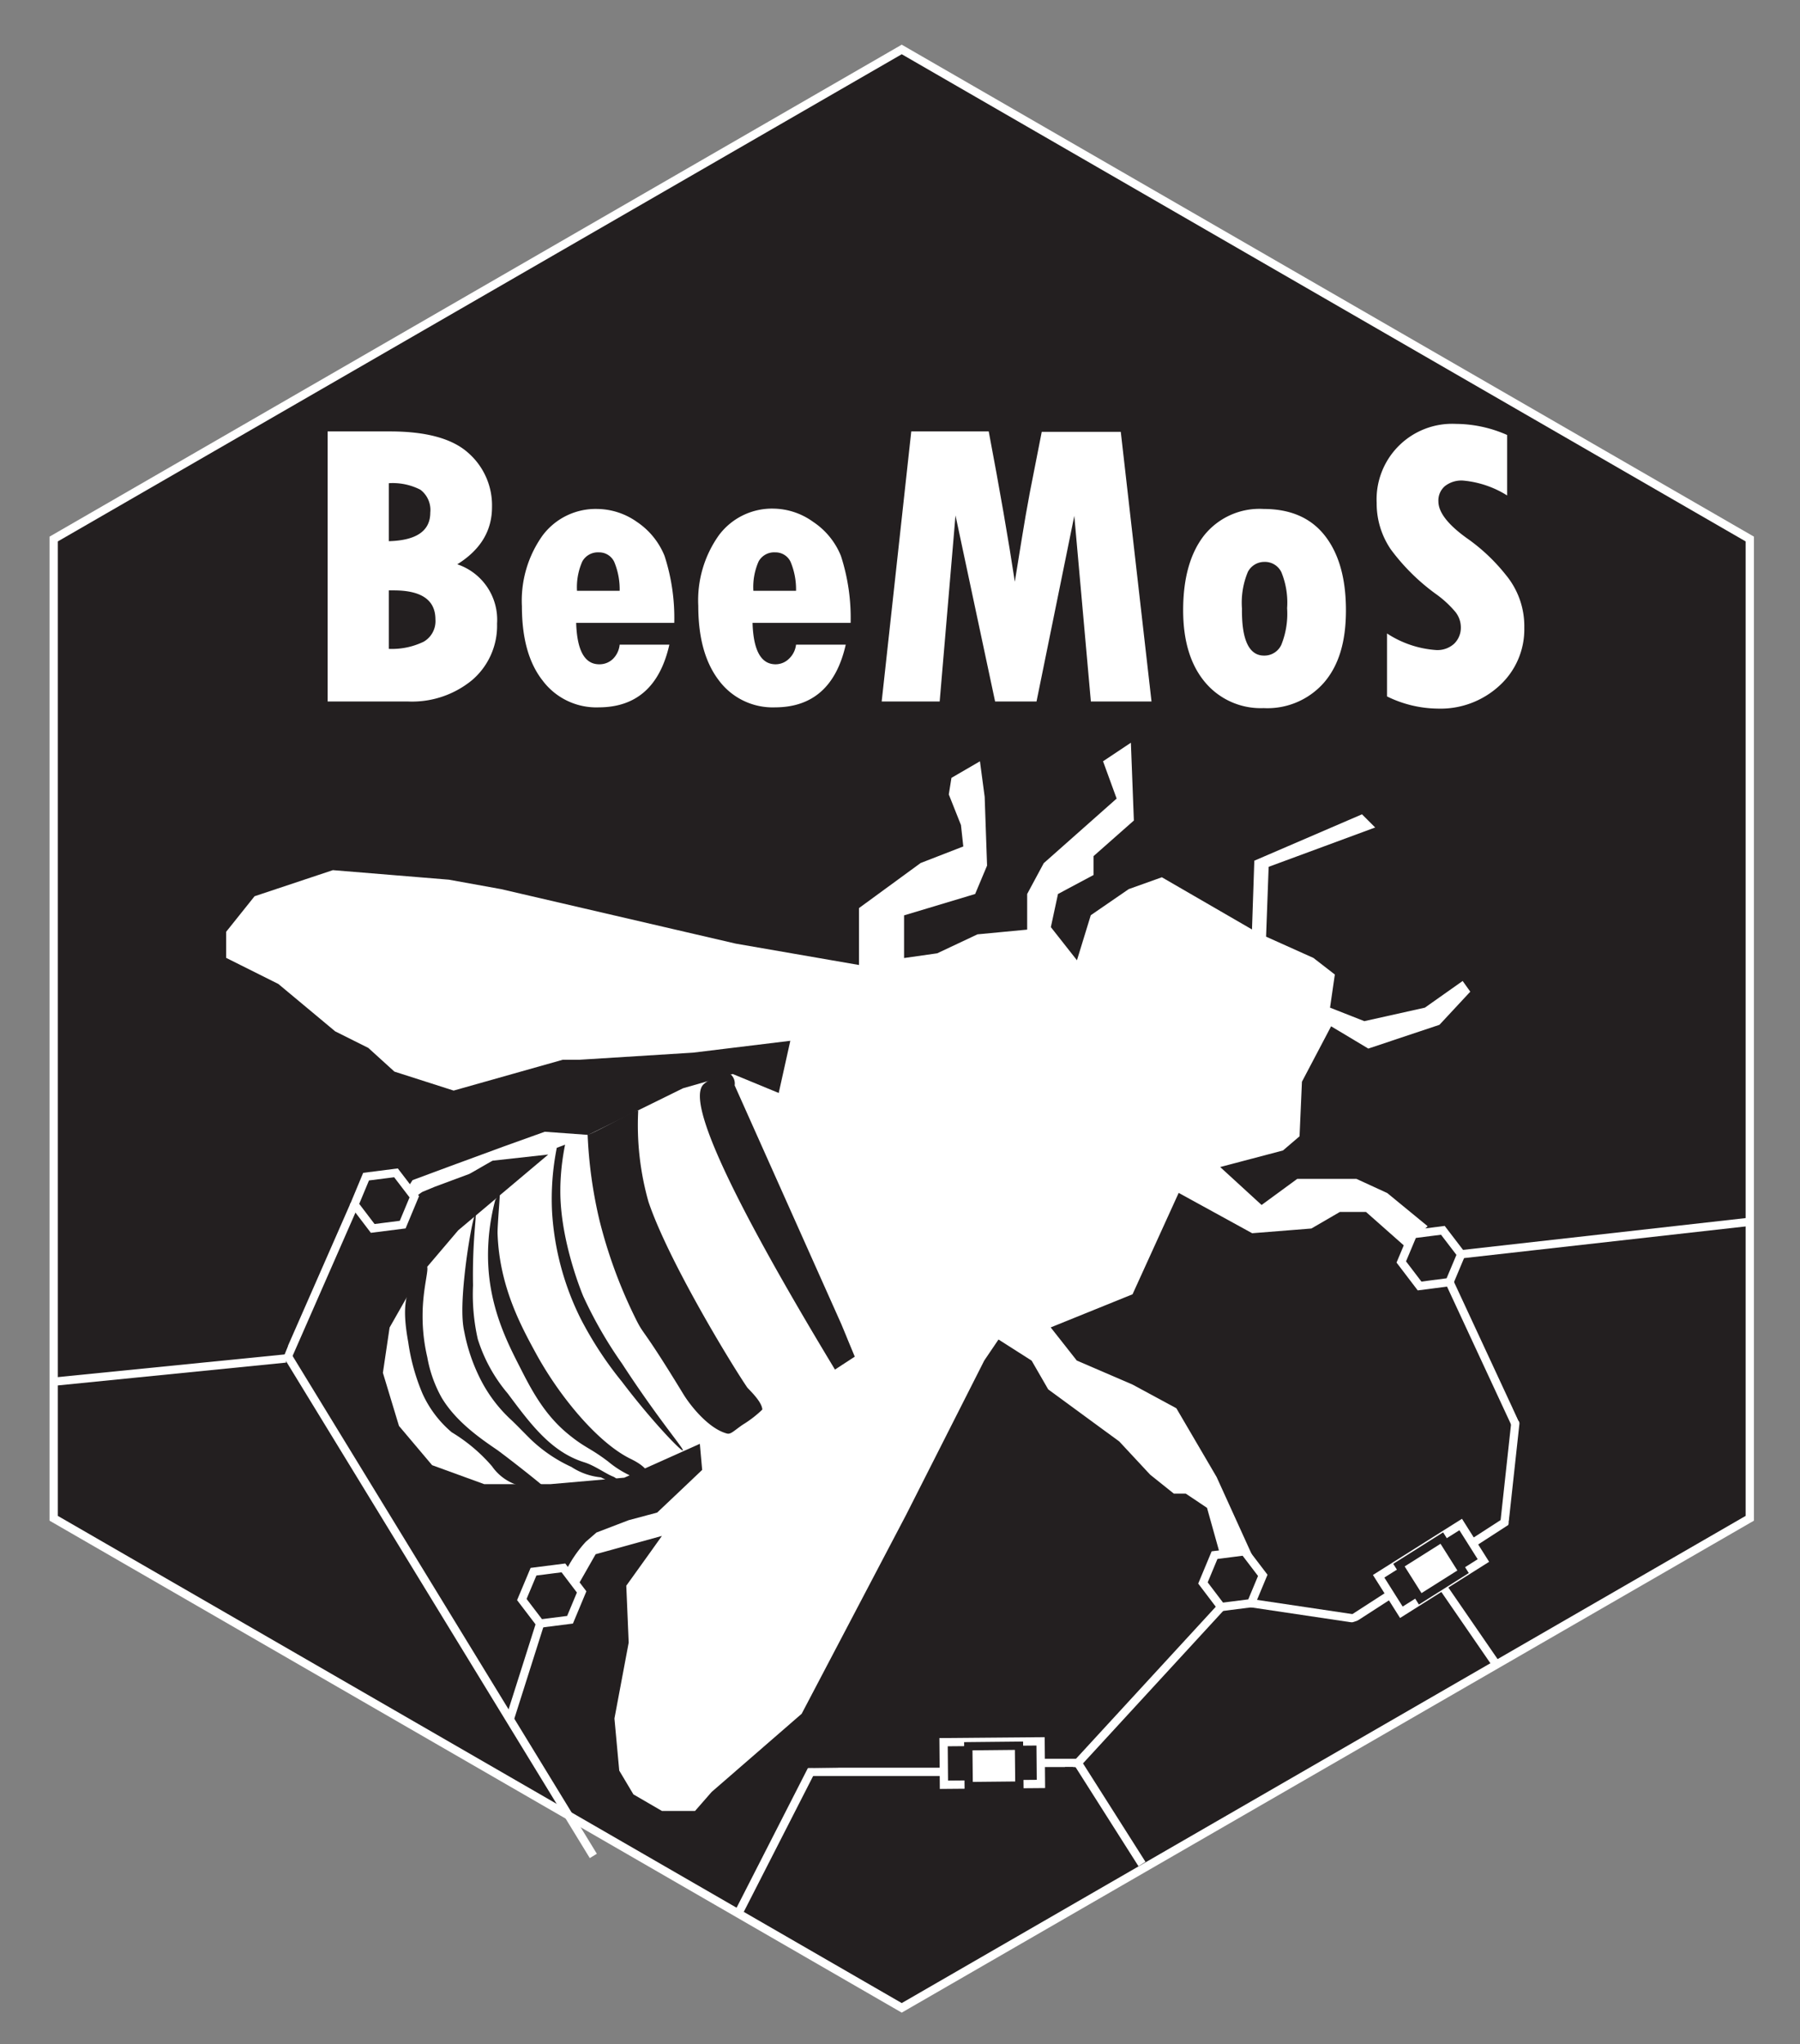 <svg id="Layer_1" data-name="Layer 1" xmlns="http://www.w3.org/2000/svg" viewBox="0 0 217.28 246.78"><rect x="0" y="0" width="217.28" height="246.78" fill="#808080" stroke="none"/><defs><style>.cls-1,.cls-3{fill:#231f20;}.cls-1,.cls-5{stroke:#fff;}.cls-1,.cls-4,.cls-5,.cls-6{stroke-miterlimit:10;}.cls-2,.cls-4{fill:#fff;}.cls-4,.cls-6{stroke:#231f20;}.cls-5,.cls-6{fill:none;}</style></defs><title>BeeMoS_logo3</title><polygon class="cls-1" points="211.22 183.28 108.85 242.38 6.48 183.28 6.48 65.07 108.85 5.97 211.22 65.07 211.22 183.28"/><path class="cls-2" d="M124.53,164.25l2,3.47,8.58,6.29,3.72,4,2.86,2.29h1.44l2.57,1.72,2,7.15H150l1.15-1.43-4.29-9.44L142,170l-5.29-2.86-6.73-2.9-3.15-4,9.88-4L142.28,144l8.87,4.87,7.15-.57,3.44-2h3.15l4.86,4.3,2.58-2.58-4.87-4-3.72-1.71h-7.15l-4.3,3.15-5-4.58,7.58-2,2-1.71.29-6.59,3.52-6.69,4.49,2.69,8.59-2.87,3.72-4-.92-1.29L172,121.64l-7.31,1.63-4.14-1.63.58-4-2.58-2-5.72-2.57.31-8.43L166,99.89l-1.59-1.59-13,5.6-.28,8.3-10.88-6.3-4,1.43-4.58,3.15L130,115.92l-3.15-4,.86-4,4.29-2.29v-2.28l4.87-4.3-.36-9.39-3.36,2.24,1.64,4.5-8.8,7.8-2,3.72v4.3l-6,.57-4.86,2.29-4,.57v-5.15l8.58-2.58,1.44-3.43-.29-8.3-.57-4.29-3.44,2-.32,2L116,99.6l.28,2.58-5.15,2-7.44,5.44v6.87l-14.88-2.58-28.33-6.58-6.3-1.14-14-1.15-9.45,3.15-3.43,4.29v3.15l6.3,3.15,6.86,5.72,4,2,3.15,2.86,7.15,2.29,13.17-3.72h2l13.74-.86,11.73-1.43L94,131.94l-5.55-2.29-6,1.72-8.31,4.09L71,137l-5.24-.38-4.88,1.75-6.58,2.42-4.5,1.67-1.5,2.33c-.59,2.1,1.83-.42,2.71-.92l1.5-.62,4.12-1.53c.06,0,2.79-1.61,2.85-1.61l6.7-.74-10.87,9.15-4.87,5.73-3.41,6-.81,5.47,1.94,6.41,4,4.74,6.29,2.29h8l8.91-.78,9.12-4.09.28,3.15-2.62,2.49-2.81,2.66-3.44.92L72,185l-1.28,1.11a15.15,15.15,0,0,0-2.22,3.14l1.12,2.37,2.28-4,8-2.21-1.38,1.94-2.92,4.07.29,6.87-1.72,9.16.58,6.29,1.71,2.87,3.44,2h4l2-2.29,10.87-9.44,12.6-24,9.44-18.64,1.72-2.54Z"/><path class="cls-3" d="M70.93,136.94c0,.32,6.12-3.18,6.11-2.86a34,34,0,0,0,1.24,11c2.39,7.09,9.94,19.51,11.92,22.41.15.21,1.79,1.69,1.82,2.67A13.69,13.69,0,0,1,89.63,172c-1.09.76-1.42,1.17-1.88,1.05-2.23-.59-4.44-3.4-5.27-4.77-5.34-8.76-4.61-6.74-5.92-9.44a58.51,58.51,0,0,1-4.2-11.54,54.5,54.5,0,0,1-1.43-10.4"/><path class="cls-3" d="M88.29,129.78a1.47,1.47,0,0,1,.39,1.24l12.87,28.81c.27.65.54,1.29.8,1.94l.83,2-2.39,1.56C85.4,139.86,83.24,132.25,85,130.83,85.27,130.57,87.42,129.11,88.29,129.78Z"/><path class="cls-3" d="M67.21,138.56a31.55,31.55,0,0,0-.57,7.73,33.32,33.32,0,0,0,3.44,12.87,44,44,0,0,0,5,7.64c3.58,4.73,7.17,8.44,7.35,8.29s-3-3.8-7.35-10.49a51.2,51.2,0,0,1-4.67-8.11s-2.83-6.63-2.77-12.87c0-1.55.19-3.06.19-3.06.11-.92.25-1.72.38-2.38"/><path class="cls-3" d="M59.78,144.88c-.06,0,.12-.39,0,0a25.89,25.89,0,0,0-.87,6.94c.07,5.79,2.26,10.11,3.82,13.16,1.34,2.64,2.91,5.72,5.82,8.11,2.1,1.73,2.59,1.62,4.86,3.34a12.23,12.23,0,0,0,3.15,1.91c-.31-.29,1.66.41,1.72,0,.15-1-1.33-1.83-2.15-2.23-3.89-1.89-8.5-7.39-11.4-12.67-1.82-3.34-4.47-8.16-4.67-14.6,0-1,.24-3.77.27-4.58C60.37,143.27,59.88,144.89,59.78,144.88Z"/><path class="cls-3" d="M57.39,146.57c-.2,0-.94,3.71-1.34,7.63-.45,4.4-.15,5.91,0,6.59a21.58,21.58,0,0,0,1.81,5.43,17.29,17.29,0,0,0,3.92,5.25c.93.9.76.76,2.19,2.19a17.74,17.74,0,0,0,5,3.42,7.83,7.83,0,0,0,3.57,1.26h0a9,9,0,0,0,2,.76c.29,0,.06-.62-.55-.86-.85-.33-2.24-1.34-3.44-1.71-4-1.24-6.47-4.57-9.25-8.3a18.86,18.86,0,0,1-3.63-6.59,24.43,24.43,0,0,1-.57-6.48C57,149.84,57.57,146.6,57.39,146.57Z"/><path class="cls-3" d="M50.71,153.63c-1.89,2-2.19,4.21-1.43,8.4a24.72,24.72,0,0,0,1.72,6.2,13.25,13.25,0,0,0,3.53,4.67,20.08,20.08,0,0,1,4.86,4.1,5.93,5.93,0,0,0,2.86,2.2l3,.66-1.56-.38s3.95,2.06,2.92.86c-.71-.83-6.13-5-6.64-5.34-1.93-1.32-4.93-3.37-6.67-6.3a15.5,15.5,0,0,1-1.72-4.86,21.59,21.59,0,0,1-.57-5c0-3.45.89-5.87.47-6C51.25,152.79,50.87,153.47,50.71,153.63Z"/><path class="cls-2" d="M39.55,52.08h7.52q6.56,0,9.44,2.58a8.41,8.41,0,0,1,2.88,6.56q0,4.29-4.19,6.9A7.06,7.06,0,0,1,60,75.28a8.63,8.63,0,0,1-3,6.81,11.41,11.41,0,0,1-7.79,2.59H39.55Zm7.39,6.25v7c3.31-.09,5-1.23,5-3.45a3.07,3.07,0,0,0-1.19-2.76A7.32,7.32,0,0,0,46.94,58.33Zm0,12.94v7.06a8.77,8.77,0,0,0,4.21-.87,2.86,2.86,0,0,0,1.41-2.69q0-3.49-5-3.5Z"/><path class="cls-2" d="M74.8,77.82h6q-1.71,7.56-8.54,7.57a8.1,8.1,0,0,1-6.77-3.25C63.81,80,63,77,63,73.18a13.54,13.54,0,0,1,2.49-8.53,8,8,0,0,1,6.62-3.21A8.42,8.42,0,0,1,76.88,63a9,9,0,0,1,3.34,4.11,24.25,24.25,0,0,1,1.17,8.08H69.55q.15,5,2.78,5A2.32,2.32,0,0,0,74,79.53,2.8,2.8,0,0,0,74.8,77.82Zm-5.15-6.5H74.8a8.58,8.58,0,0,0-.66-3.5,2,2,0,0,0-1.85-1.14,2.14,2.14,0,0,0-2,1.1A7.67,7.67,0,0,0,69.65,71.32Z"/><path class="cls-2" d="M96.09,77.82h6q-1.71,7.56-8.54,7.57a8.1,8.1,0,0,1-6.77-3.25c-1.66-2.17-2.49-5.15-2.49-9a13.54,13.54,0,0,1,2.49-8.53,8,8,0,0,1,6.62-3.21A8.36,8.36,0,0,1,98.16,63a8.94,8.94,0,0,1,3.35,4.11,24.25,24.25,0,0,1,1.17,8.08H90.84q.15,5,2.78,5a2.3,2.3,0,0,0,1.61-.66A2.76,2.76,0,0,0,96.09,77.82Zm-5.15-6.5h5.15a8.58,8.58,0,0,0-.66-3.5,2,2,0,0,0-1.86-1.14,2.13,2.13,0,0,0-2,1.1A7.67,7.67,0,0,0,90.94,71.32Z"/><path class="cls-2" d="M110,52.08h9.35q2,10.56,3.15,18.14l.81-5q.48-3,1-5.76l1.44-7.33h9.54L139,84.68h-7.32l-2-22.41-4.56,22.41h-5l-4.78-22.46-1.91,22.46h-7Z"/><path class="cls-2" d="M152.53,61.44c3.24,0,5.71,1.07,7.4,3.23s2.54,5.16,2.54,9-.88,6.67-2.64,8.72a9.07,9.07,0,0,1-7.3,3.09,8.76,8.76,0,0,1-7.09-3.15c-1.75-2.1-2.62-5-2.62-8.66q0-5.76,2.5-9A8.56,8.56,0,0,1,152.53,61.44Zm.05,17.7a2.25,2.25,0,0,0,2.09-1.3,10.07,10.07,0,0,0,.7-4.42,9.7,9.7,0,0,0-.69-4.34,2.2,2.2,0,0,0-2.05-1.25,2.24,2.24,0,0,0-2,1.21,9.63,9.63,0,0,0-.71,4.43C149.87,77.25,150.78,79.14,152.58,79.14Z"/><path class="cls-2" d="M167.43,84.07v-7.6a12.37,12.37,0,0,0,5.9,2,3,3,0,0,0,2.2-.76,2.7,2.7,0,0,0,.81-2,3,3,0,0,0-.65-1.83,12.65,12.65,0,0,0-2.23-2.08,25.05,25.05,0,0,1-5.56-5.46,9.81,9.81,0,0,1-1.72-5.62,9.12,9.12,0,0,1,9.55-9.55,15.46,15.46,0,0,1,6.2,1.34v7.3a12,12,0,0,0-5.35-1.8,3.23,3.23,0,0,0-2.16.67,2.28,2.28,0,0,0-.79,1.84q0,2.05,3.68,4.62a22.42,22.42,0,0,1,4.46,4.26A9.69,9.69,0,0,1,184,75.77a9.19,9.19,0,0,1-3,7,10.49,10.49,0,0,1-7.49,2.77A14.15,14.15,0,0,1,167.43,84.07Z"/><polygon class="cls-1" points="152.43 190.17 151.03 193.53 147.41 193.99 145.21 191.09 146.61 187.73 150.22 187.27 152.43 190.17"/><polygon class="cls-1" points="176.38 151.41 174.97 154.77 171.36 155.24 169.15 152.34 170.56 148.98 174.17 148.52 176.38 151.41"/><polygon class="cls-1" points="70.21 192.17 68.81 195.53 65.2 195.99 62.99 193.09 64.4 189.73 68.01 189.27 70.21 192.17"/><polygon class="cls-1" points="50.01 144.47 48.61 147.83 44.99 148.29 42.79 145.4 44.19 142.04 47.8 141.58 50.01 144.47"/><rect class="cls-1" x="117.2" y="206.96" width="5.14" height="11.71" transform="translate(331.58 91.28) rotate(89.52)"/><rect class="cls-4" x="117.36" y="209.75" width="4.81" height="6.12" transform="matrix(0.01, 1, -1, 0.01, 331.58, 91.28)"/><rect class="cls-1" x="170.19" y="183.48" width="5.14" height="11.71" transform="translate(240.68 -57.81) rotate(57.75)"/><rect class="cls-4" x="170.36" y="186.28" width="4.81" height="6.12" transform="translate(240.68 -57.81) rotate(57.75)"/><line class="cls-5" x1="174.97" y1="154.77" x2="182.91" y2="171.87"/><line class="cls-5" x1="151.02" y1="193.53" x2="163.83" y2="195.44"/><line class="cls-5" x1="147.41" y1="193.99" x2="129.59" y2="213.37"/><line class="cls-5" x1="130.1" y1="212.81" x2="125.62" y2="212.81"/><line class="cls-5" x1="42.79" y1="145.4" x2="34.65" y2="163.96"/><line class="cls-5" x1="34.49" y1="163.29" x2="71.62" y2="224.04"/><line class="cls-5" x1="113.92" y1="213.89" x2="97.85" y2="213.89"/><line class="cls-5" x1="65.2" y1="195.99" x2="61.48" y2="207.72"/><line class="cls-6" x1="34.29" y1="162.31" x2="33.04" y2="165.48"/><line class="cls-5" x1="182.95" y1="171.49" x2="181.6" y2="183.89"/><line class="cls-5" x1="181.98" y1="183.55" x2="177.76" y2="186.28"/><line class="cls-6" x1="184.89" y1="173.78" x2="183.1" y2="169.81"/><line class="cls-6" x1="182" y1="187.41" x2="182.81" y2="182.78"/><line class="cls-5" x1="168.08" y1="192.32" x2="163.07" y2="195.56"/><line class="cls-6" x1="165.19" y1="195.73" x2="160.35" y2="197.31"/><line class="cls-6" x1="133.34" y1="213.85" x2="128.55" y2="213.81"/><line class="cls-5" x1="180.39" y1="200.6" x2="174.37" y2="191.85"/><line class="cls-5" x1="34.49" y1="163.99" x2="6.48" y2="166.79"/><line class="cls-5" x1="176.37" y1="151.41" x2="211.22" y2="147.49"/><line class="cls-5" x1="130.1" y1="212.81" x2="137.85" y2="225.02"/><line class="cls-5" x1="98.09" y1="213.42" x2="89.12" y2="230.99"/><line class="cls-6" x1="101.18" y1="212.88" x2="96.09" y2="212.95"/></svg>